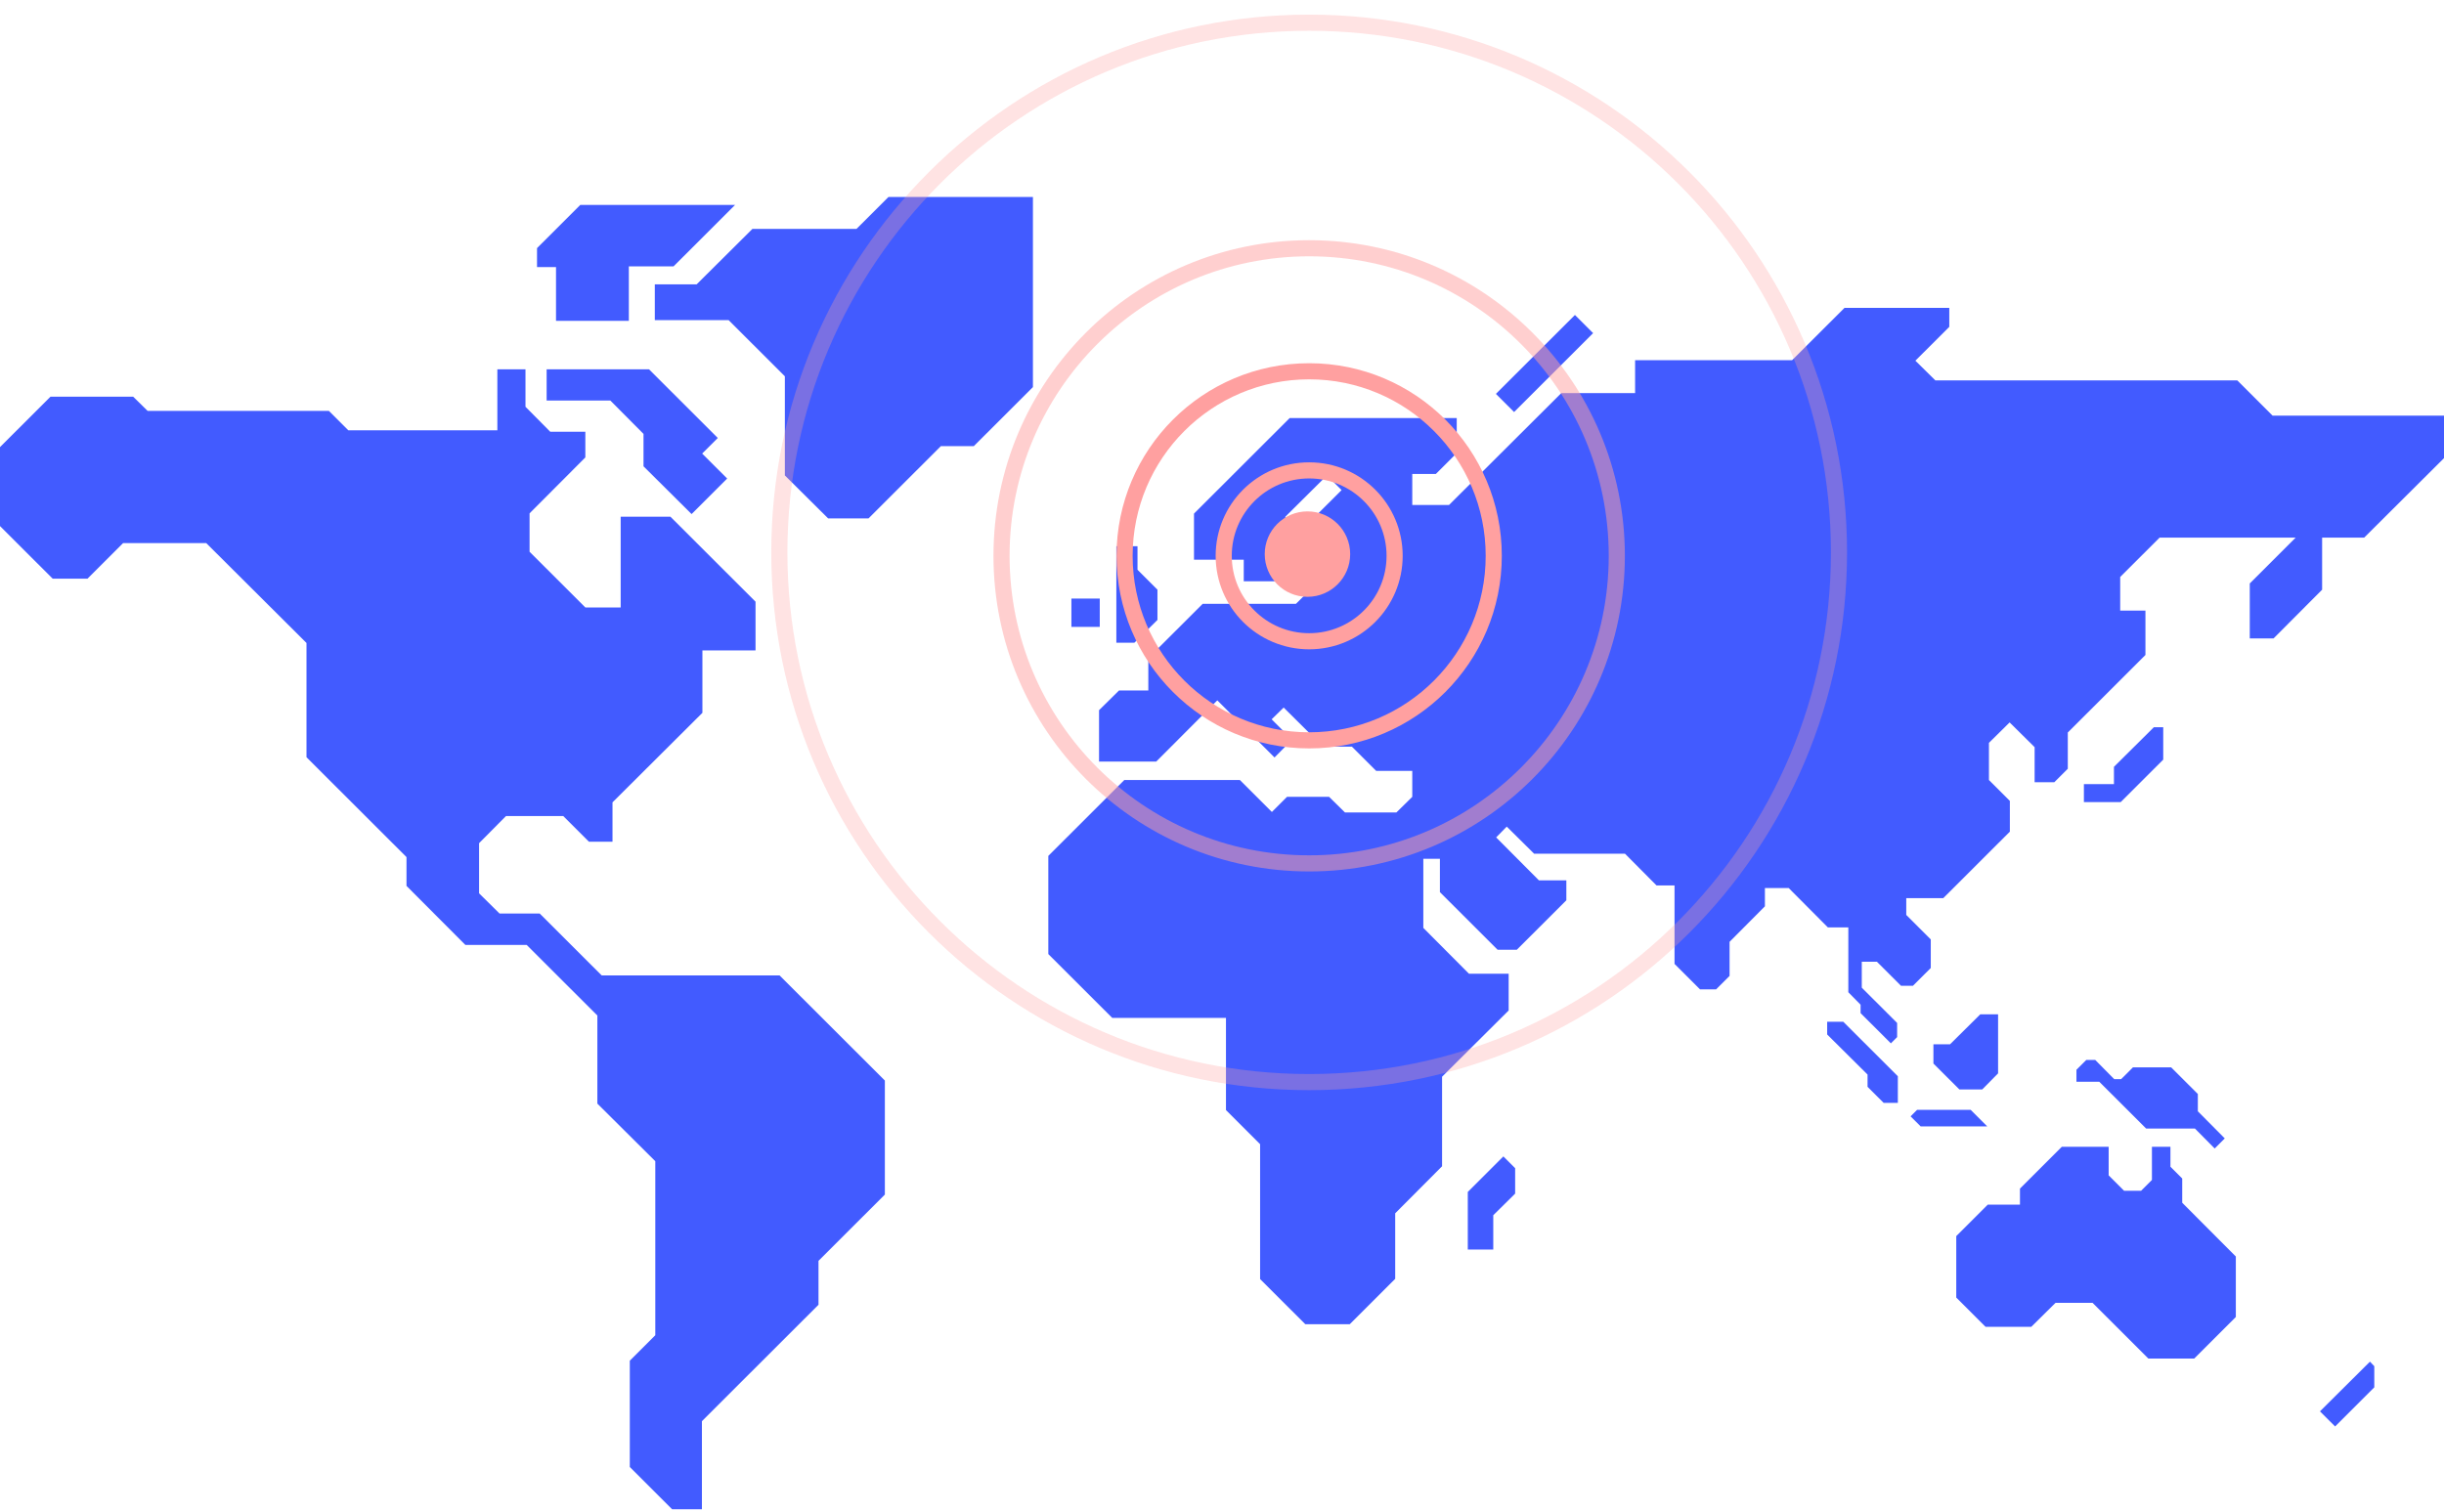 <svg width="758" height="469" viewBox="0 0 758 469" fill="none" xmlns="http://www.w3.org/2000/svg">
<path d="M186.611 302.593L167.376 283.382H154.925L148.588 277.127V261.564L156.938 253.149H174.682L182.66 261.117H189.966V248.905L217.849 221.13V201.769H234.326V186.653L207.934 160.293H192.501V188.44H181.541L164.244 171.165V159.251L181.541 141.9V133.933H170.656L162.977 126.189V114.572H160.368H154.254V133.486H108.03L101.991 127.455H81.116H45.777L41.303 123.061H15.656L0 138.699V163.197L16.328 179.505H27.138L38.172 168.484H63.968L95.058 199.461V234.906L126.072 265.883V274.818L144.338 293.137H163.35L185.269 315.029V342.357L203.237 360.228V414.215L195.334 422.108V455.095L208.456 468.201H217.7V440.873L253.859 404.758V391.131L274.437 370.579V335.209L241.782 302.593H186.611Z" fill="#425BFF"/>
<path d="M455.232 369.763V387.634H463.135V376.986L469.919 370.284V362.391L466.266 358.742L455.232 369.763Z" fill="#425BFF"/>
<path d="M201.298 114.572H169.538V124.253H189.295L199.584 134.603V144.656L214.495 159.474L225.529 148.453L217.775 140.709L222.621 135.869L201.298 114.572Z" fill="#425BFF"/>
<path d="M566.691 316.967V320.913L579.217 333.349V337.147L584.212 342.136H588.611V333.87L571.687 316.967H566.691Z" fill="#425BFF"/>
<path d="M265.639 71.013H233.357L216.06 88.214H203.087V99.309H225.976L243.422 116.734V147.487L256.842 160.816H269.367L291.808 138.403H302.022L320.362 120.085V61.109H275.555L265.639 71.013Z" fill="#425BFF"/>
<path d="M358.982 192.315V182.933L352.794 176.753V169.455H346.233V199.39H351.825L358.982 192.315Z" fill="#425BFF"/>
<path d="M488.463 97.706L463.95 122.189L469.591 127.823L494.104 103.34L488.463 97.706Z" fill="#425BFF"/>
<path d="M172.446 99.534H195.036V82.631H208.903L227.989 63.568H179.976L166.556 76.972V82.855H172.446V99.534Z" fill="#425BFF"/>
<path d="M341.088 185.686H332.291V194.472H341.088V185.686Z" fill="#425BFF"/>
<path d="M676.81 365.591L673.157 361.942V355.762H667.416V366.038L664.061 369.389H658.768L653.996 364.623V355.762H639.458L626.486 368.718V373.707H616.495L606.729 383.462V402.525L615.824 411.61H629.99L637.52 404.163H649.001L666.298 421.439H680.538L693.436 408.557V389.792L676.81 373.112V365.591Z" fill="#425BFF"/>
<path d="M693.883 118H600.242L594.054 111.894L604.566 101.394V95.512H572.06L555.807 111.745H507.123V121.946H484.234L449.417 156.647H438.01V147.041H445.317L451.803 140.562V129.691H399.987L370.315 159.327V173.624H385.747V180.326H398.645V160.295L411.543 147.487L416.091 152.03L408.338 159.774V180.996L401.926 187.326H372.999L356.149 204.154V214.207H347.053L340.865 220.313V236.248H358.609L377.546 217.26L395.29 234.982L400.733 229.472L394.396 223.143L398.124 219.494L410.351 231.632H419.297L426.827 239.152H438.01V247.195L433.09 252.035H417.135L412.214 247.195H399.167L394.47 251.886L384.555 241.982H348.694L325.134 265.513V295.968L344.966 315.776H380.23V344.37L390.817 354.944V396.792L404.833 410.792H418.626L432.717 396.718V376.389L447.255 361.794V334.019L467.907 313.467V302.074H455.605L441.44 287.852V266.406H446.584V276.757L464.477 294.628H470.442L485.8 279.288V273.108H477.301L464.03 259.779L467.311 256.428L475.81 264.842H503.992L513.758 274.672H519.35V299.021L527.253 306.914H532.248L536.423 302.745V292.171L547.383 281.15V275.491H554.763L566.916 287.703H573.253V307.808L577.055 311.68V314.286L586.449 323.669L588.388 321.733V317.339L577.428 306.393V298.351H582.125L589.581 305.798H593.308L598.825 300.287V291.426L591.221 283.831V278.618H602.702L623.354 257.992V248.46L616.868 241.982V230.44L623.279 224.111L631.033 231.781V242.652H637.147L641.322 238.482V227.238L665.403 203.186V189.411H657.575V178.986L669.802 166.774H712L697.76 180.996V198.048H705.141L720.201 182.932V166.774H733.248L758 142.126V128.946H704.843L693.883 118Z" fill="#425BFF"/>
<path d="M719.53 437.822L724.227 442.513L736.379 430.376V423.823L735.037 422.408L719.53 437.822Z" fill="#425BFF"/>
<path d="M611.202 344.297H594.576L592.563 346.307L595.694 349.435H616.346L611.202 344.297Z" fill="#425BFF"/>
<path d="M670.92 235.652V225.6H668.012L655.636 237.886V243.248H646.317V248.832H657.724L670.92 235.652Z" fill="#425BFF"/>
<path d="M619.7 332.978V314.66H614.183L604.789 323.968H599.645V329.925L607.697 337.967H614.78L619.7 332.978Z" fill="#425BFF"/>
<path d="M644.005 335.583H651.088L665.626 350.103H680.761L686.875 356.284L690.006 353.156L681.656 344.742V339.381L673.38 331.115H661.526L657.873 334.764H655.711L649.821 328.807H647.062L644.005 331.86V335.583Z" fill="#425BFF"/>
<path d="M405.503 185.146C412.822 185.146 418.755 179.213 418.755 171.894C418.755 164.576 412.822 158.643 405.503 158.643C398.184 158.643 392.251 164.576 392.251 171.894C392.251 179.213 398.184 185.146 405.503 185.146Z" fill="#FFA0A0"/>
<path d="M406.033 198.929C420.671 198.929 432.537 187.063 432.537 172.425C432.537 157.788 420.671 145.922 406.033 145.922C391.396 145.922 379.53 157.788 379.53 172.425C379.53 187.063 391.396 198.929 406.033 198.929Z" stroke="#FFA0A0" stroke-width="5"/>
<path d="M406.034 229.673C437.651 229.673 463.281 204.042 463.281 172.425C463.281 140.808 437.651 115.178 406.034 115.178C374.417 115.178 348.786 140.808 348.786 172.425C348.786 204.042 374.417 229.673 406.034 229.673Z" stroke="#FFA0A0" stroke-width="5"/>
<g opacity="0.5" filter="url(#filter0_f)">
<path d="M406.034 267.839C458.729 267.839 501.446 225.121 501.446 172.426C501.446 119.731 458.729 77.014 406.034 77.014C353.339 77.014 310.621 119.731 310.621 172.426C310.621 225.121 353.339 267.839 406.034 267.839Z" stroke="#FFA0A0" stroke-width="5"/>
</g>
<g opacity="0.3" filter="url(#filter1_f)">
<path d="M406.034 335.686C496.786 335.686 570.355 262.117 570.355 171.365C570.355 80.612 496.786 7.043 406.034 7.043C315.281 7.043 241.712 80.612 241.712 171.365C241.712 262.117 315.281 335.686 406.034 335.686Z" stroke="#FFA0A0" stroke-width="5"/>
</g>
<defs>
<filter id="filter0_f" x="304.121" y="70.514" width="203.825" height="203.825" filterUnits="userSpaceOnUse" color-interpolation-filters="sRGB">
<feFlood flood-opacity="0" result="BackgroundImageFix"/>
<feBlend mode="normal" in="SourceGraphic" in2="BackgroundImageFix" result="shape"/>
<feGaussianBlur stdDeviation="2" result="effect1_foregroundBlur"/>
</filter>
<filter id="filter1_f" x="235.212" y="0.543" width="341.643" height="341.643" filterUnits="userSpaceOnUse" color-interpolation-filters="sRGB">
<feFlood flood-opacity="0" result="BackgroundImageFix"/>
<feBlend mode="normal" in="SourceGraphic" in2="BackgroundImageFix" result="shape"/>
<feGaussianBlur stdDeviation="2" result="effect1_foregroundBlur"/>
</filter>
</defs>
</svg>
